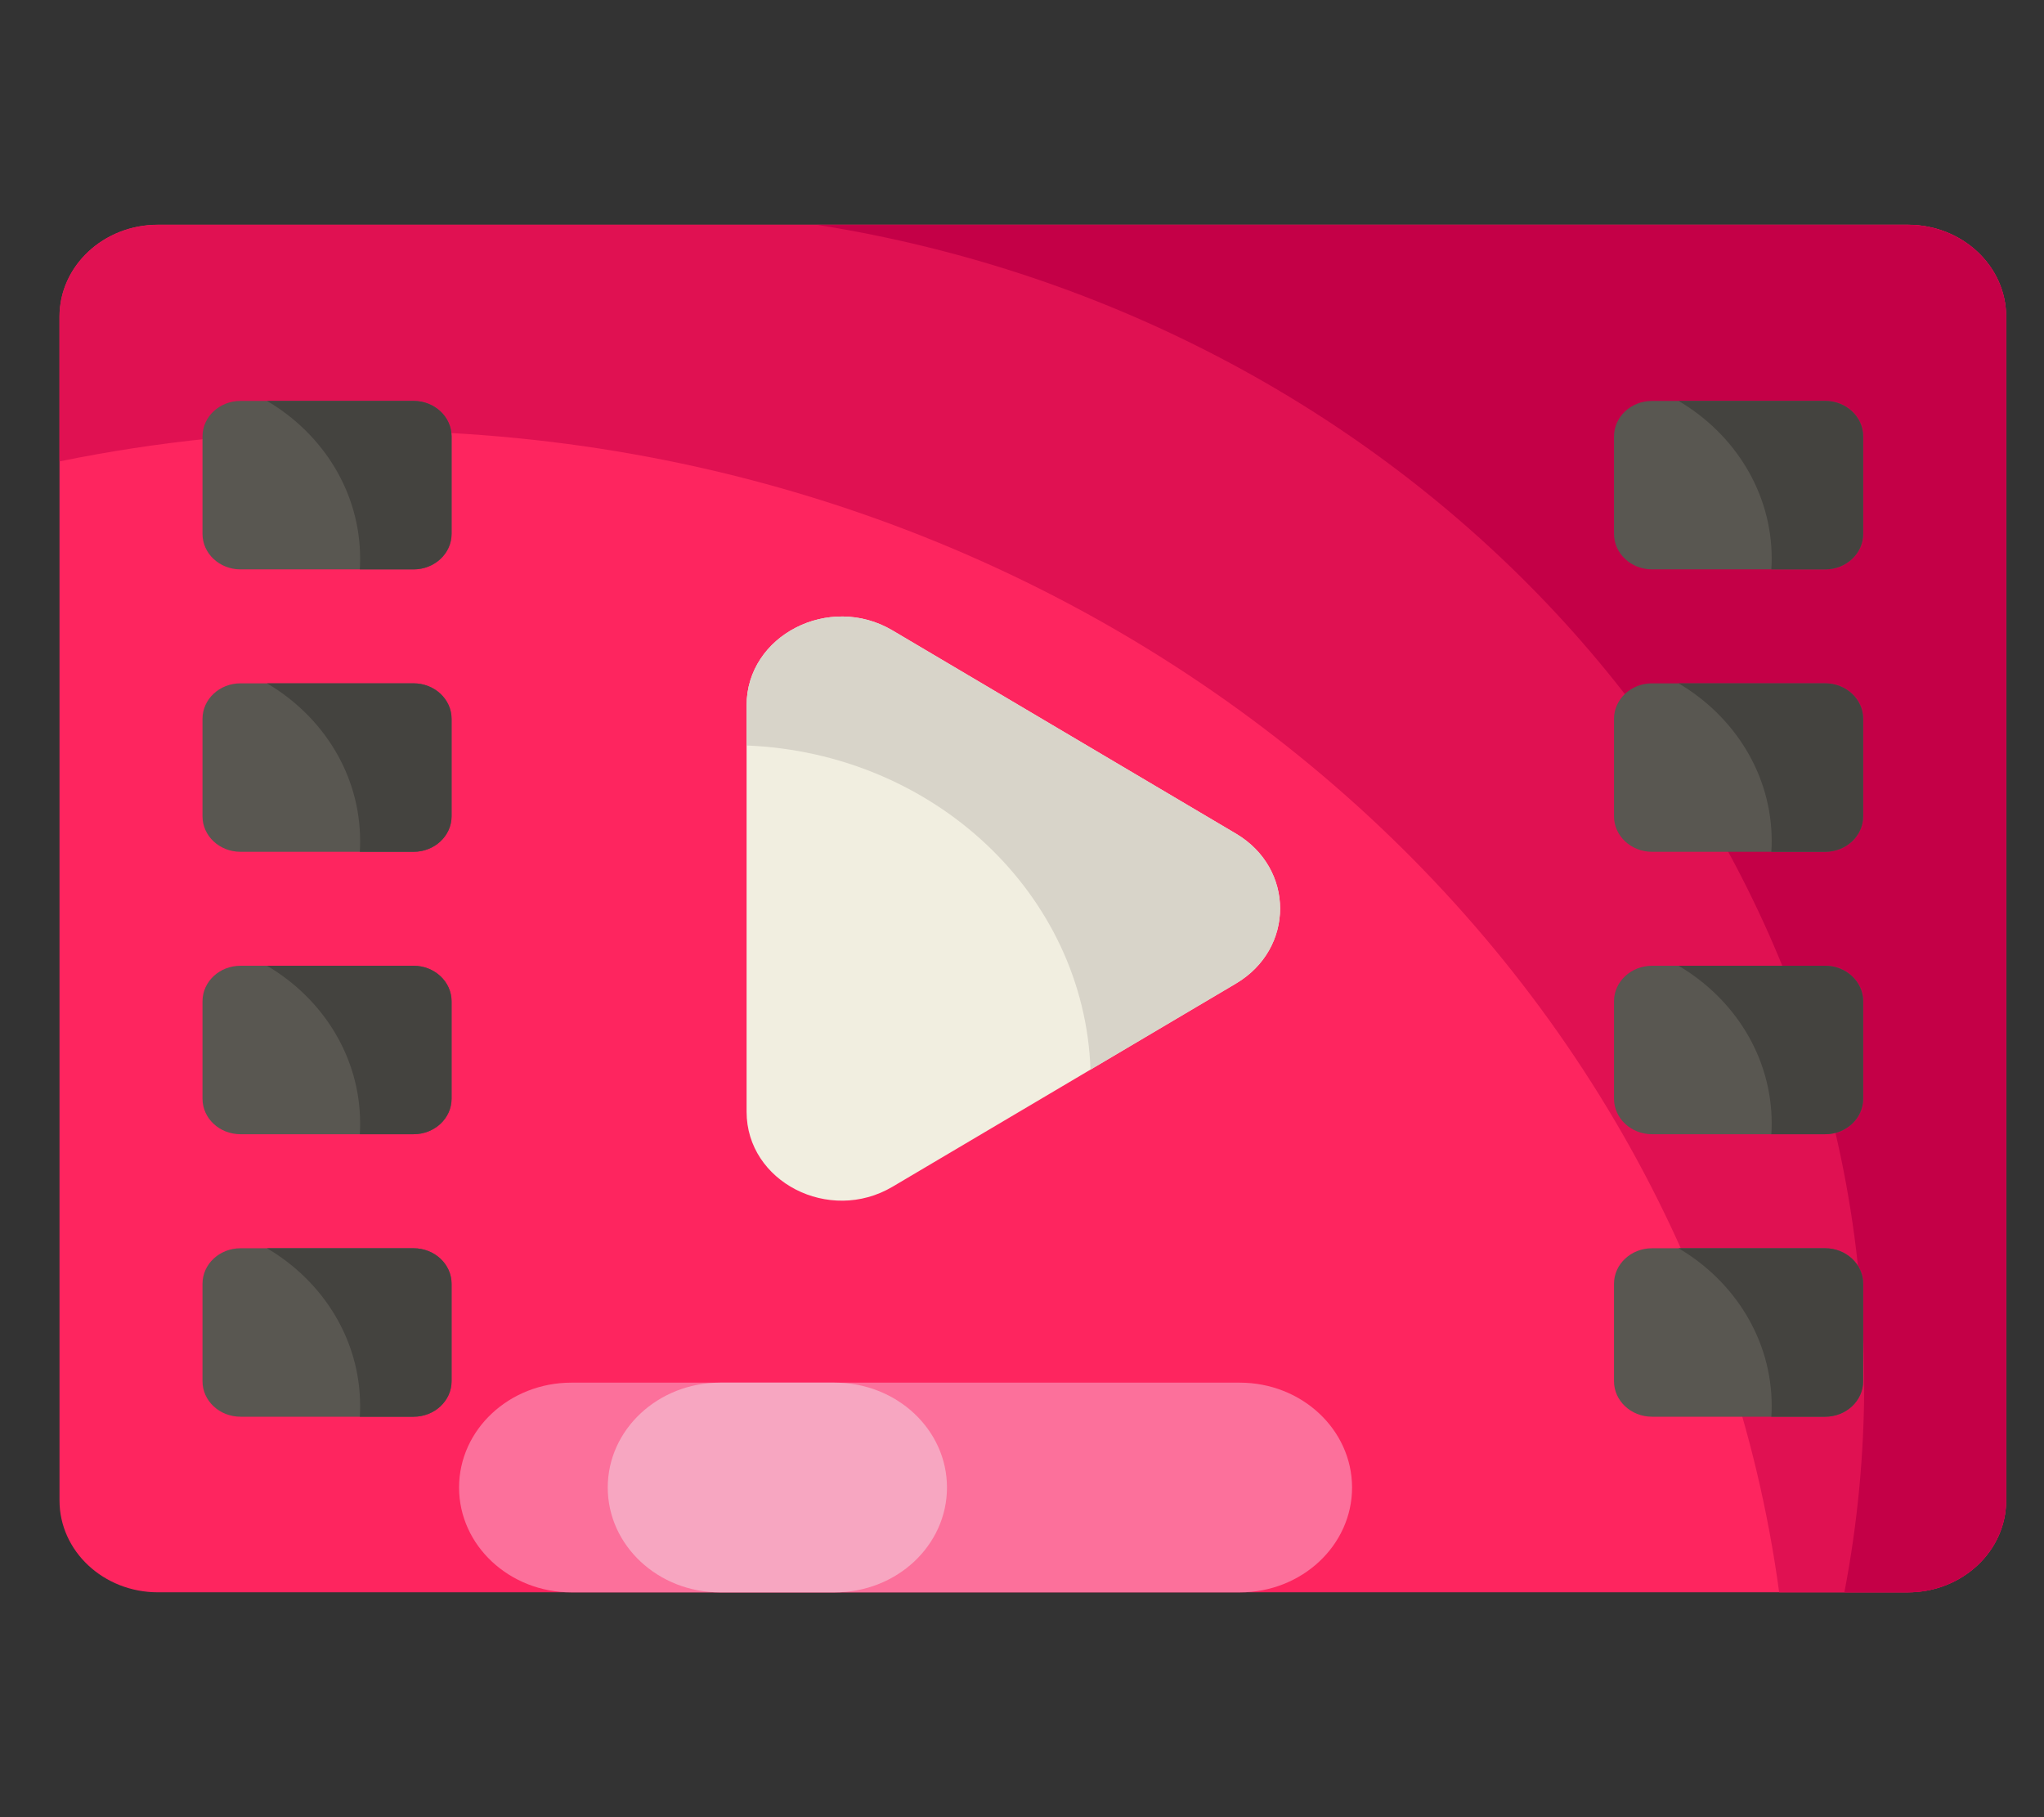 <svg width="27" height="24" viewBox="0 0 27 24" fill="none" xmlns="http://www.w3.org/2000/svg">
<rect x="0" y="0" width="27" height="24" fill="#333333" stroke="none"/>
<g clip-path="url(#clip0)">
<path d="M25.2 2.968H2.086C1.368 2.968 0.786 3.511 0.786 4.182V19.817C0.786 20.487 1.368 21.03 2.086 21.03H25.199C25.918 21.03 26.5 20.487 26.5 19.817V4.182C26.5 3.511 25.918 2.968 25.2 2.968Z" fill="#FE255F"/>
<path d="M26.5 19.817V4.183C26.5 3.512 25.918 2.969 25.199 2.969H2.086C1.368 2.969 0.786 3.512 0.786 4.183V6.094C2.087 5.828 3.439 5.688 4.825 5.688C14.414 5.688 22.329 12.379 23.502 21.031H25.199C25.918 21.031 26.5 20.488 26.5 19.817Z" fill="#E01152"/>
<path d="M26.5 19.817V4.182C26.5 3.512 25.918 2.969 25.2 2.969H10.792C18.645 4.212 24.625 10.591 24.625 18.275C24.625 19.215 24.535 20.136 24.363 21.031H25.2C25.918 21.031 26.5 20.488 26.5 19.817Z" fill="#C40047"/>
<path d="M16.376 18.261H7.548C6.729 18.261 6.064 18.881 6.064 19.646C6.064 20.411 6.729 21.031 7.548 21.031H16.376C17.195 21.031 17.86 20.411 17.86 19.646C17.859 18.881 17.195 18.261 16.376 18.261Z" fill="#FC709B"/>
<path d="M11.025 21.031H9.512C8.693 21.031 8.028 20.411 8.028 19.646C8.028 18.881 8.693 18.261 9.512 18.261H11.025C11.845 18.261 12.509 18.881 12.509 19.646C12.509 20.411 11.845 21.031 11.025 21.031Z" fill="#F7A6C1"/>
<path d="M11.789 8.326L16.326 11.01C17.104 11.47 17.104 12.53 16.326 12.99L11.789 15.674C10.953 16.168 9.862 15.608 9.862 14.684V9.316C9.862 8.392 10.953 7.832 11.789 8.326Z" fill="#F1EEE0"/>
<path d="M5.463 16.486H3.177C2.899 16.486 2.675 16.696 2.675 16.955V18.242C2.675 18.501 2.899 18.711 3.177 18.711H5.463C5.74 18.711 5.965 18.501 5.965 18.242V16.955C5.965 16.696 5.74 16.486 5.463 16.486Z" fill="#595751"/>
<path d="M5.965 18.242V16.955C5.965 16.696 5.74 16.486 5.463 16.486H3.527C4.267 16.922 4.757 17.692 4.757 18.568C4.757 18.616 4.756 18.664 4.753 18.711H5.463C5.74 18.711 5.965 18.501 5.965 18.242Z" fill="#44433F"/>
<path d="M5.463 12.755H3.177C2.899 12.755 2.675 12.965 2.675 13.224V14.511C2.675 14.77 2.899 14.98 3.177 14.98H5.463C5.74 14.98 5.965 14.77 5.965 14.511V13.224C5.965 12.965 5.74 12.755 5.463 12.755Z" fill="#595751"/>
<path d="M5.965 14.511V13.224C5.965 12.966 5.74 12.755 5.463 12.755H3.527C4.267 13.191 4.757 13.961 4.757 14.838C4.757 14.886 4.756 14.933 4.753 14.98H5.463C5.74 14.98 5.965 14.771 5.965 14.511Z" fill="#44433F"/>
<path d="M5.463 9.025H3.177C2.899 9.025 2.675 9.235 2.675 9.494V10.781C2.675 11.04 2.899 11.25 3.177 11.25H5.463C5.74 11.25 5.965 11.04 5.965 10.781V9.494C5.965 9.235 5.74 9.025 5.463 9.025Z" fill="#595751"/>
<path d="M5.965 10.781V9.494C5.965 9.235 5.74 9.025 5.463 9.025H3.527C4.267 9.461 4.757 10.231 4.757 11.107C4.757 11.155 4.756 11.203 4.753 11.25H5.463C5.74 11.25 5.965 11.04 5.965 10.781Z" fill="#44433F"/>
<path d="M5.463 5.295H3.177C2.899 5.295 2.675 5.505 2.675 5.764V7.051C2.675 7.31 2.899 7.52 3.177 7.52H5.463C5.74 7.52 5.965 7.31 5.965 7.051V5.764C5.965 5.505 5.74 5.295 5.463 5.295Z" fill="#595751"/>
<path d="M5.965 7.051V5.764C5.965 5.505 5.74 5.295 5.463 5.295H3.527C4.267 5.731 4.757 6.501 4.757 7.377C4.757 7.425 4.756 7.473 4.753 7.52H5.463C5.74 7.52 5.965 7.31 5.965 7.051Z" fill="#44433F"/>
<path d="M24.108 16.486H21.822C21.545 16.486 21.32 16.696 21.32 16.955V18.242C21.32 18.501 21.545 18.711 21.822 18.711H24.108C24.386 18.711 24.611 18.501 24.611 18.242V16.955C24.611 16.696 24.386 16.486 24.108 16.486Z" fill="#595751"/>
<path d="M24.611 18.242V16.955C24.611 16.696 24.386 16.486 24.109 16.486H22.173C22.912 16.922 23.403 17.692 23.403 18.568C23.403 18.616 23.402 18.664 23.398 18.711H24.109C24.386 18.711 24.611 18.501 24.611 18.242Z" fill="#44433F"/>
<path d="M24.108 12.755H21.822C21.545 12.755 21.32 12.965 21.32 13.224V14.511C21.32 14.77 21.545 14.98 21.822 14.98H24.108C24.386 14.98 24.611 14.77 24.611 14.511V13.224C24.611 12.965 24.386 12.755 24.108 12.755Z" fill="#595751"/>
<path d="M24.611 14.511V13.224C24.611 12.966 24.386 12.755 24.109 12.755H22.173C22.912 13.191 23.403 13.961 23.403 14.838C23.403 14.886 23.402 14.933 23.398 14.98H24.109C24.386 14.98 24.611 14.771 24.611 14.511Z" fill="#44433F"/>
<path d="M24.108 9.025H21.822C21.545 9.025 21.32 9.235 21.32 9.494V10.781C21.32 11.04 21.545 11.25 21.822 11.25H24.108C24.386 11.25 24.611 11.04 24.611 10.781V9.494C24.611 9.235 24.386 9.025 24.108 9.025Z" fill="#595751"/>
<path d="M24.611 10.781V9.494C24.611 9.235 24.386 9.025 24.109 9.025H22.173C22.912 9.461 23.403 10.231 23.403 11.107C23.403 11.155 23.402 11.203 23.398 11.25H24.109C24.386 11.25 24.611 11.04 24.611 10.781Z" fill="#44433F"/>
<path d="M24.108 5.295H21.822C21.545 5.295 21.32 5.505 21.32 5.764V7.051C21.32 7.31 21.545 7.52 21.822 7.52H24.108C24.386 7.52 24.611 7.31 24.611 7.051V5.764C24.611 5.505 24.386 5.295 24.108 5.295Z" fill="#595751"/>
<path d="M24.611 7.051V5.764C24.611 5.505 24.386 5.295 24.109 5.295H22.173C22.912 5.731 23.403 6.501 23.403 7.377C23.403 7.425 23.402 7.473 23.398 7.52H24.109C24.386 7.52 24.611 7.31 24.611 7.051Z" fill="#44433F"/>
<path d="M16.326 11.01L11.789 8.326C10.954 7.832 9.862 8.392 9.862 9.316V9.846C12.338 9.944 14.323 11.81 14.405 14.127L16.326 12.99C17.104 12.529 17.104 11.47 16.326 11.01Z" fill="#D8D4C9"/>
</g>
<defs>
<clipPath id="clip0">
<rect width="25.714" height="24" fill="white" transform="matrix(1 0 0 -1 0.786 24)"/>
</clipPath>
</defs>
</svg>
